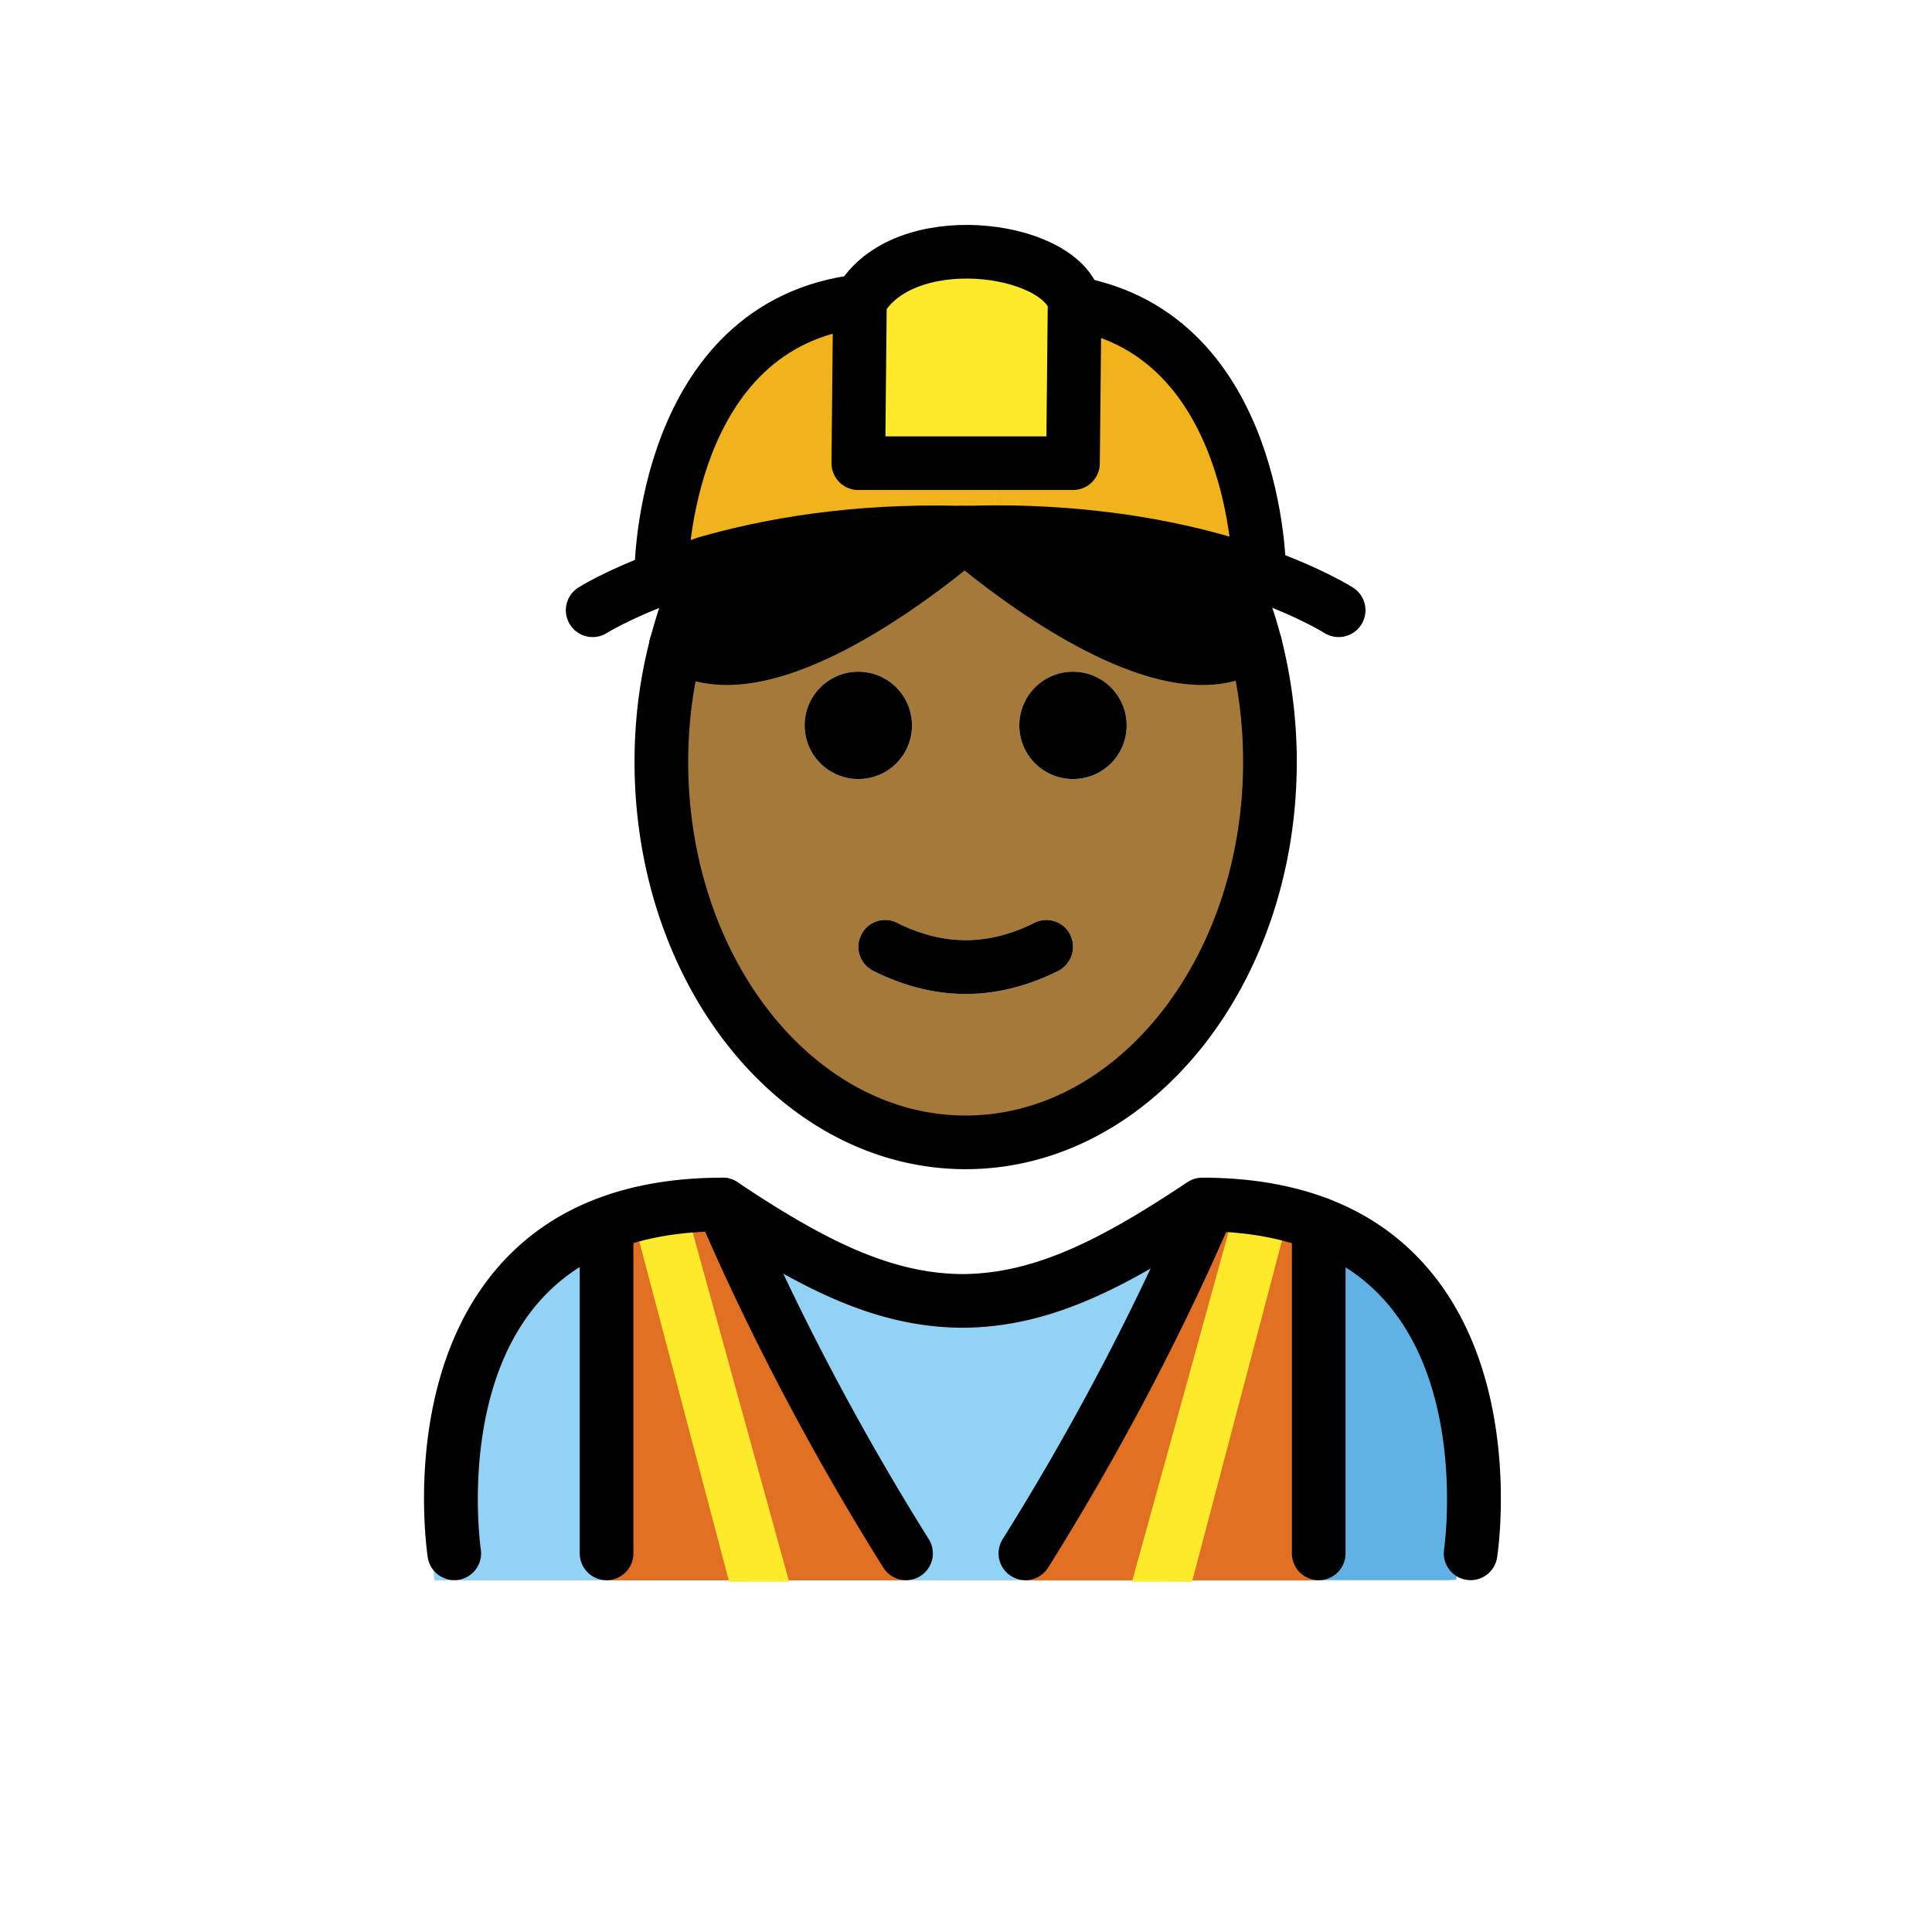 <svg xmlns="http://www.w3.org/2000/svg" viewBox="0 0 72 72"><path fill="#92D3F5" d="M54.07 58.897s2-13.797-10-13.797c-3.191 2.119-5.926 3.583-9 3.577h.126c-3.074.006-5.809-1.458-9-3.577-12 0-10 13.797-10 13.797"/><path fill="#61B2E4" d="M43.1 49.125c5.447 2.26 5.588 6.807 6.149 9.753h5.02s2.16-14.925-9.623-14.925"/><path fill="#E27022" d="M49.1 58.897V45.824l-4.096-.727c-2.362 5.505-5.014 10.899-6.835 13.8H49.1zM33.72 58.897c-1.821-2.901-4.473-8.295-6.836-13.8l-4.324.727v13.073h11.16z"/><path fill="#F1B31C" d="M46.927 21.282l-.04.1c-.38-.13-.79-.26-1.23-.39-2.11-.62-4.99-1.16-8.56-1.16v-2.57h2.89l.06-5.96c6.84 1.21 6.88 9.98 6.88 9.98z"/><path fill="#F1B31C" d="M37.097 17.262v2.57c-.34 0-.68.01-1.03.02h-.16c-.03 0-.06-.01-.08 0-4.02-.11-7.21.47-9.5 1.13v.01c-.59.17-1.12.35-1.59.53l-.09-.24s.05-9.2 7.4-10.06l-.06 6.04h5.11z"/><path fill="#FCEA2B" d="M44.423 58.948l3.488-13.225-1.935-.502-3.789 13.724zM27.172 58.948l-3.489-13.225 1.936-.502 3.788 13.724zM40.047 11.302l-.06 5.96h-8l.06-6.04c1.59-2.81 7.37-2.07 8 0v.08z"/><g><path d="M35.827 19.852s.04.04.12.11c-.92.79-6.87 5.73-10.22 4.31l-.53-.21c.28-1.09.66-2.12 1.13-3.07v-.01c2.29-.66 5.48-1.24 9.5-1.13zM46.787 24.052l-.62.22c-3.35 1.42-9.3-3.52-10.22-4.31.08-.07.12-.11.12-.11.35-.01.69-.02 1.03-.02 3.57 0 6.45.54 8.56 1.16.47.95.85 1.98 1.13 3.06z"/></g><g><path fill="#a57939" d="M47.007 25.032c.21 1.08.32 2.21.32 3.36 0 7.83-5.08 14.18-11.34 14.18s-11.34-6.35-11.34-14.18c0-1.51.19-2.97.55-4.33l.53.21c3.35 1.42 9.3-3.52 10.22-4.31.92.79 6.87 5.73 10.22 4.31l.62-.22c.08.32.16.65.22.98zm-5.02 2a2 2 0 10-2 2c1.11 0 2-.89 2-2zm-2.55 9.15c.49-.25.69-.85.45-1.34-.25-.5-.85-.7-1.34-.45-1.72.86-3.39.86-5.11 0a.988.988 0 00-1.34.45.993.993 0 00.45 1.34c1.14.57 2.29.86 3.44.86s2.31-.29 3.45-.86zm-5.45-9.15a2 2 0 10-2 2c1.11 0 2-.89 2-2z"/></g><g><path fill="none" d="M24.651 45.472l3.489 13.425"/><path d="M54.807 58.888a1 1 0 01-.99-1.15c.008-.057.827-5.74-2.13-9.177-1.475-1.715-3.689-2.613-6.585-2.67-3.31 2.185-6.028 3.546-9.126 3.589H35.759c-3.1-.043-5.818-1.404-9.126-3.588-2.897.056-5.11.954-6.586 2.669-2.956 3.436-2.138 9.12-2.129 9.177a1 1 0 01-.838 1.139 1.005 1.005 0 01-1.139-.836c-.04-.27-.972-6.633 2.582-10.775 1.922-2.242 4.75-3.377 8.407-3.377.197 0 .39.058.554.168 3.153 2.101 5.66 3.409 8.383 3.424 2.723-.014 5.23-1.322 8.383-3.424.164-.11.357-.168.555-.168 3.656 0 6.484 1.135 8.407 3.377 3.554 4.142 2.622 10.506 2.581 10.775a1 1 0 01-.986.847z"/><path d="M33.766 58.889a.998.998 0 01-.848-.47c-1.831-2.915-4.516-7.563-6.907-13.136a1 1 0 011.838-.789c2.34 5.455 4.97 10.006 6.762 12.863a.999.999 0 01-.845 1.532zM38.213 58.889a.999.999 0 01-.846-1.531c1.793-2.858 4.422-7.409 6.763-12.864a.999.999 0 111.838.79c-2.392 5.572-5.076 10.22-6.907 13.136a.998.998 0 01-.848.469zM22.605 58.889a1 1 0 01-1-1V45.615a1 1 0 112 0V57.89a1 1 0 01-1 1zM49.145 58.889a1 1 0 01-1-1V45.615a1 1 0 112 0V57.89a1 1 0 01-1 1zM39.987 25.032a2 2 0 012 2c0 1.11-.89 2-2 2a2 2 0 110-4zM39.887 34.842c.24.49.04 1.09-.45 1.34-1.14.57-2.3.86-3.45.86s-2.3-.29-3.44-.86c-.5-.25-.7-.85-.45-1.34.24-.5.84-.7 1.34-.45 1.72.86 3.39.86 5.11 0a.993.993 0 011.34.45zM31.987 25.032a2 2 0 012 2c0 1.11-.89 2-2 2a2 2 0 110-4z"/><path fill="none" stroke="#000" stroke-miterlimit="10" stroke-width="2" d="M26.327 20.992c-.47.95-.85 1.98-1.13 3.07-.36 1.36-.55 2.82-.55 4.33 0 7.83 5.08 14.18 11.34 14.18s11.34-6.35 11.34-14.18a17.644 17.644 0 00-.54-4.34c-.28-1.08-.66-2.11-1.13-3.06"/><path fill="none" stroke="#000" stroke-linecap="round" stroke-linejoin="round" stroke-miterlimit="10" stroke-width="2" d="M26.327 20.992c-.59.17-1.12.35-1.59.53-1.74.64-2.65 1.22-2.65 1.22"/><path fill="none" stroke="#000" stroke-miterlimit="10" stroke-width="2" d="M26.327 20.982v.01"/><path fill="none" stroke="#000" stroke-linecap="round" stroke-linejoin="round" stroke-miterlimit="10" stroke-width="2" d="M49.887 22.742s-1.03-.66-3-1.36c-.38-.13-.79-.26-1.23-.39-2.11-.62-4.99-1.16-8.56-1.16-.34 0-.68.01-1.03.02h-.16c-.03 0-.06-.01-.08 0-4.02-.11-7.21.47-9.5 1.13M40.047 11.302v-.08c-.63-2.07-6.41-2.81-8 0l-.06 6.04h8l.06-5.96z"/><path fill="none" stroke="#000" stroke-miterlimit="10" stroke-width="2" d="M24.647 21.282s.05-9.2 7.4-10.06M46.927 21.282s-.04-8.77-6.88-9.98c-.16-.03-.34-.06-.51-.08"/><path fill="none" stroke="#000" stroke-linecap="round" stroke-miterlimit="10" stroke-width="2" d="M36.067 19.852s-.04.04-.12.11c-.92.79-6.87 5.73-10.22 4.31l-.53-.21h-.01"/><path fill="none" stroke="#000" stroke-linecap="round" stroke-miterlimit="10" stroke-width="2" d="M35.827 19.852s.04.04.12.11c.92.79 6.87 5.73 10.22 4.31l.62-.22"/></g></svg>
